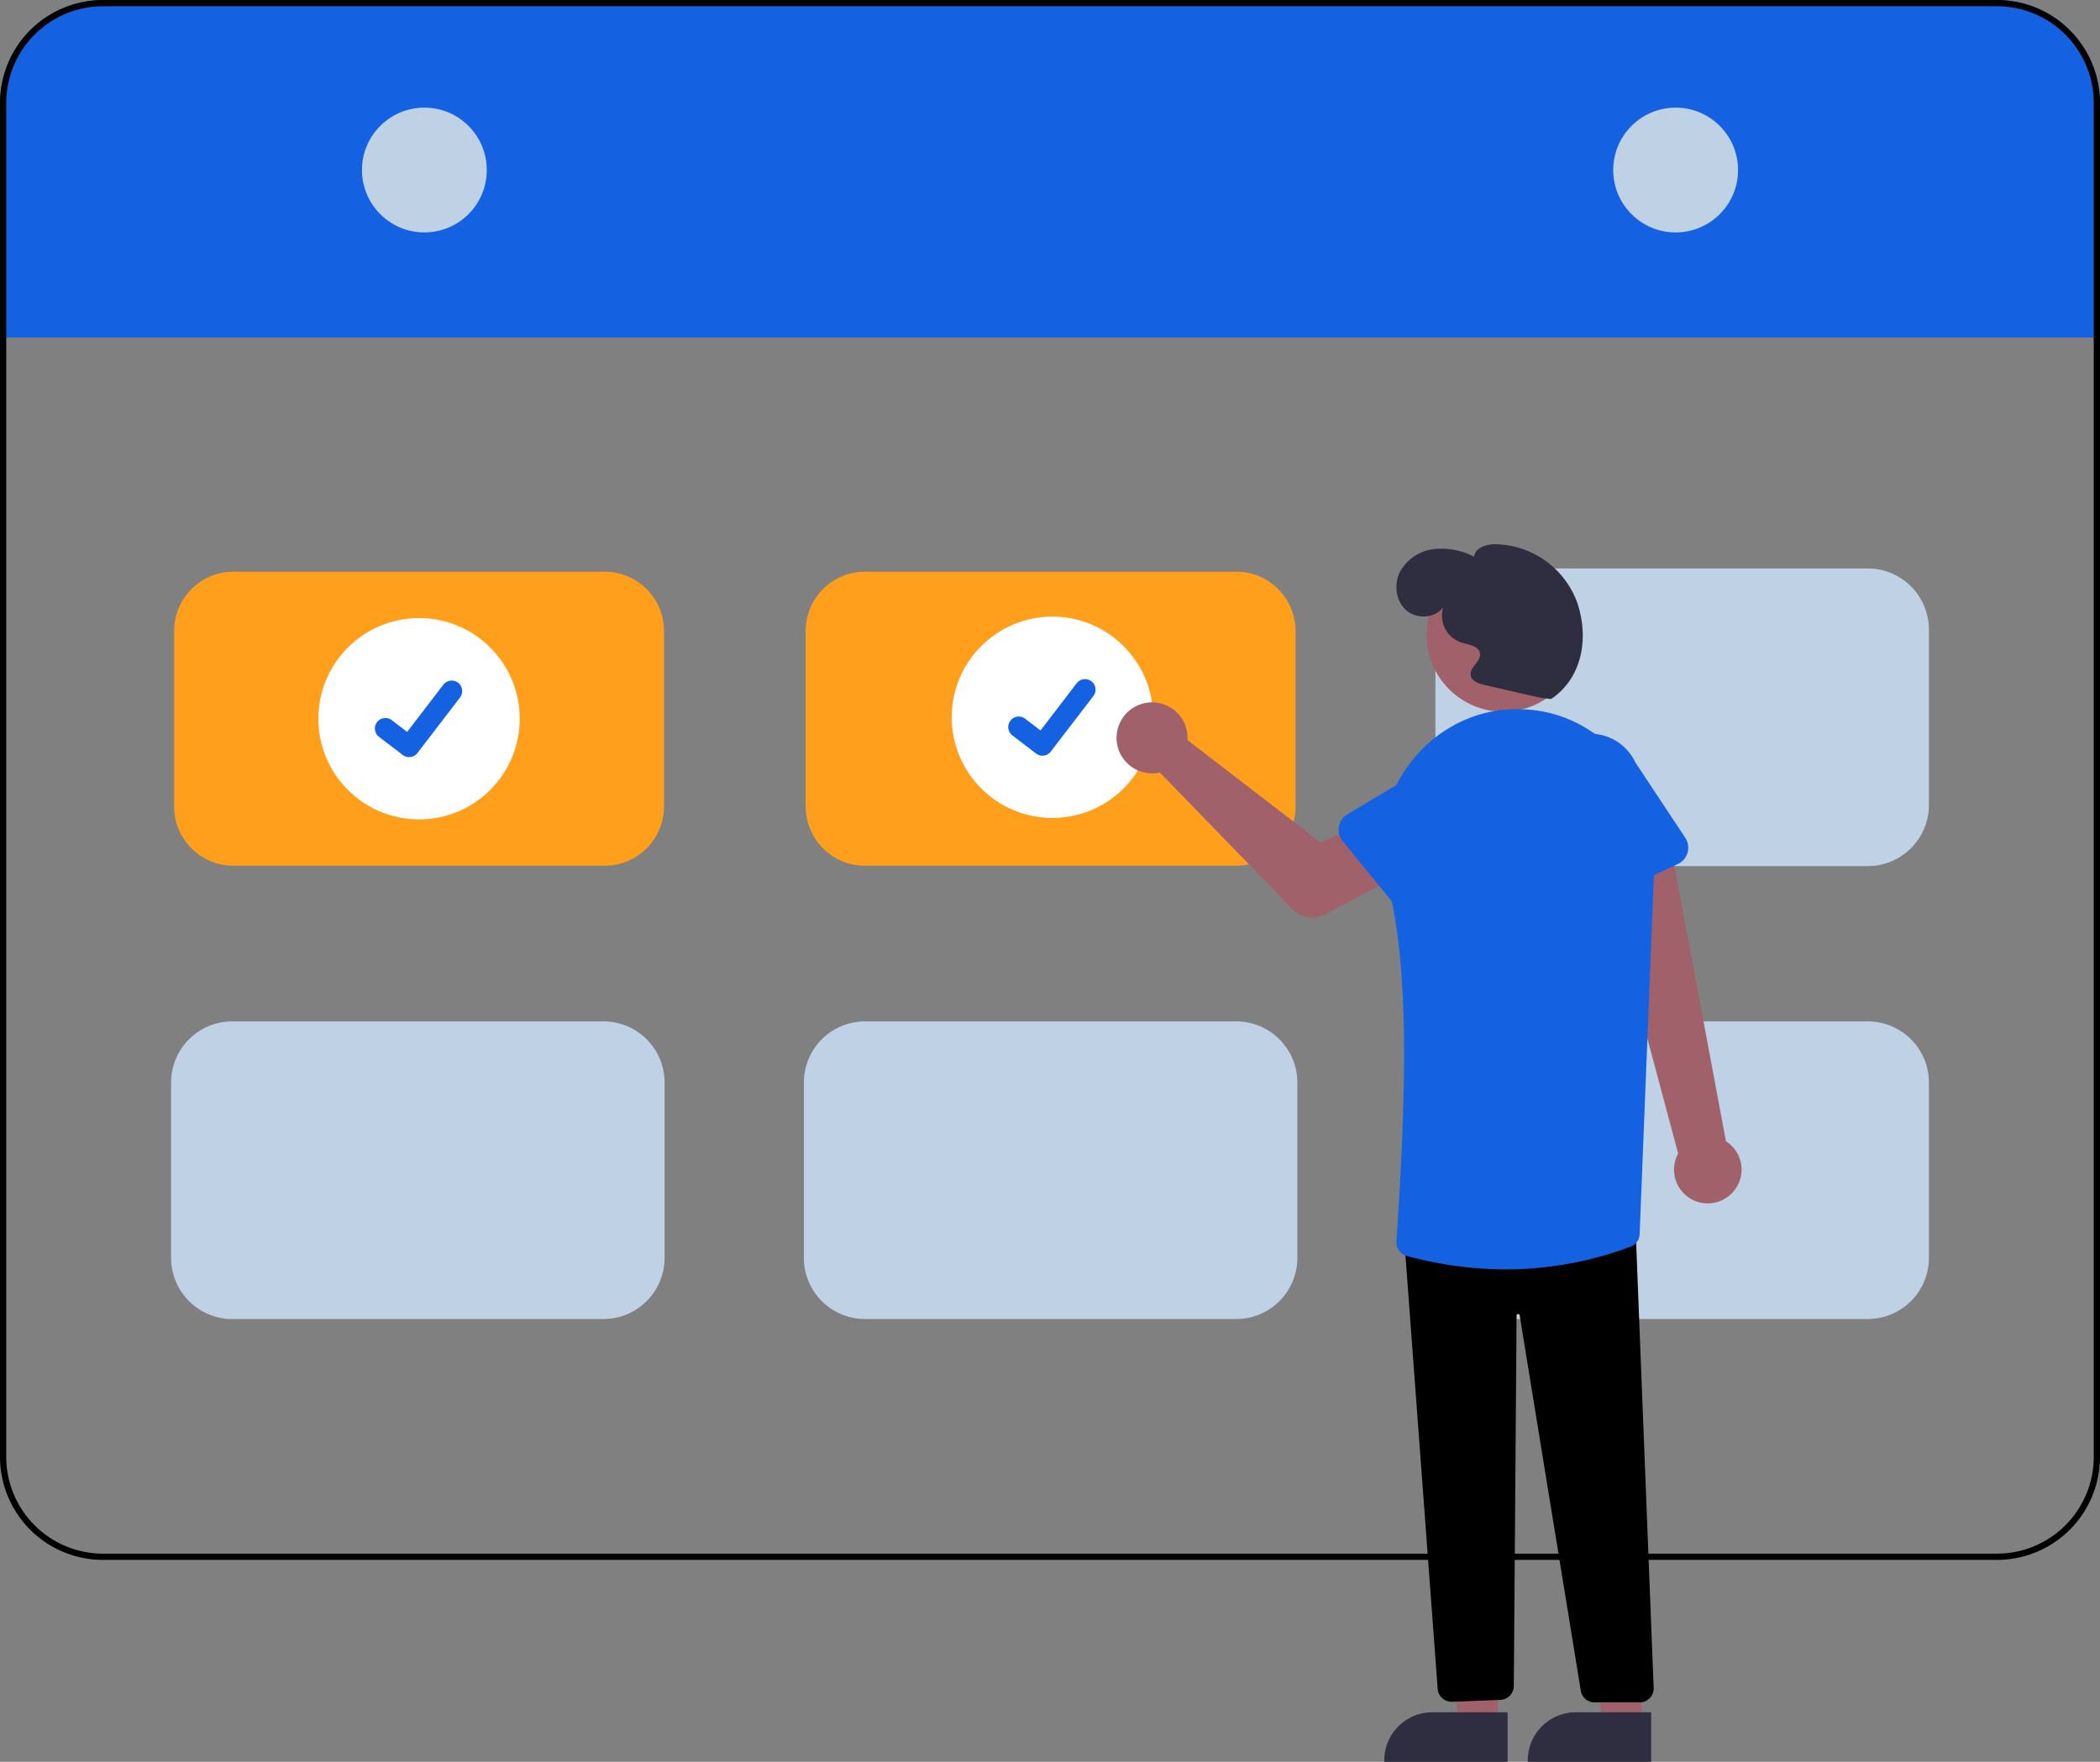 <svg xmlns="http://www.w3.org/2000/svg" width="673" height="564.733" viewBox="0 0 673 564.733"><rect x="0" y="0" width="673" height="564.733" fill="#808080" stroke="none"/><g transform="translate(-1367 -4120)"><path d="M846.441,200.5v76h-2v-.81h-669v.81h-2v-76a33.032,33.032,0,0,1,33-33h607A33.032,33.032,0,0,1,846.441,200.5Z" transform="translate(1193.559 3952.5)" fill="#1462e1"/><path d="M813.441,167.5h-607a33.032,33.032,0,0,0-33,33v434a33.032,33.032,0,0,0,33,33h607a33.032,33.032,0,0,0,33-33v-434A33.032,33.032,0,0,0,813.441,167.5Zm31,467a31.04,31.04,0,0,1-31,31h-607a31.04,31.04,0,0,1-31-31v-434a31.04,31.04,0,0,1,31-31h607a31.04,31.04,0,0,1,31,31Z" transform="translate(1193.559 3952.5)"/><circle cx="20" cy="20" r="20" transform="translate(1483 4154.5)" fill="#bfd1e5"/><circle cx="20" cy="20" r="20" transform="translate(1884 4154.5)" fill="#bfd1e5"/><path d="M367.226,445H248.25a19.033,19.033,0,0,1-19.011-19.011V369.758a19.033,19.033,0,0,1,19.011-19.011H367.226a19.033,19.033,0,0,1,19.011,19.011v56.233A19.033,19.033,0,0,1,367.226,445Z" transform="translate(1193.559 3952.5)" fill="#ff9f1c"/><path d="M569.624,445H450.648a19.033,19.033,0,0,1-19.011-19.011V369.758a19.033,19.033,0,0,1,19.011-19.011H569.624a19.033,19.033,0,0,1,19.011,19.011v56.233A19.033,19.033,0,0,1,569.624,445Z" transform="translate(1193.559 3952.5)" fill="#ff9f1c"/><path d="M569.624,590.293H450.648a19.61,19.61,0,0,1-19.588-19.588V514.473a19.61,19.61,0,0,1,19.587-19.588H569.624a19.61,19.61,0,0,1,19.588,19.588v56.233a19.61,19.61,0,0,1-19.588,19.587Z" transform="translate(1193.559 3952.5)" fill="#bfd1e5"/><path d="M366.836,590.293H247.86a19.61,19.61,0,0,1-19.588-19.587V514.473a19.61,19.61,0,0,1,19.588-19.588H366.836a19.61,19.61,0,0,1,19.588,19.588v56.233a19.609,19.609,0,0,1-19.587,19.587Z" transform="translate(1193.559 3952.5)" fill="#bfd1e5"/><path d="M772.023,590.293H653.047a19.61,19.61,0,0,1-19.587-19.588V514.473a19.61,19.61,0,0,1,19.588-19.588H772.023a19.61,19.61,0,0,1,19.588,19.588v56.233A19.609,19.609,0,0,1,772.023,590.293Z" transform="translate(1193.559 3952.5)" fill="#bfd1e5"/><path d="M772.023,445.115H653.047a19.61,19.61,0,0,1-19.587-19.587V369.294a19.61,19.61,0,0,1,19.588-19.587H772.023a19.61,19.61,0,0,1,19.588,19.588v56.233A19.609,19.609,0,0,1,772.023,445.115Z" transform="translate(1193.559 3952.5)" fill="#bfd1e5"/><circle cx="32.262" cy="32.262" r="32.262" transform="translate(1469.035 4318.112)" fill="#fff"/><path d="M304.54,410.181a3.346,3.346,0,0,1-2.013-.669l-.036-.027-7.582-5.8a3.368,3.368,0,0,1,4.1-5.348l4.911,3.766,11.605-15.135a3.368,3.368,0,0,1,4.723-.623l-.072.1.074-.1a3.372,3.372,0,0,1,.623,4.723l-13.651,17.8a3.37,3.37,0,0,1-2.68,1.315Z" transform="translate(1193.559 3952.5)" fill="#1462e1"/><circle cx="32.262" cy="32.262" r="32.262" transform="translate(1672.01 4317.649)" fill="#fff"/><path d="M507.515,409.718a3.346,3.346,0,0,1-2.013-.669l-.036-.027-7.582-5.8a3.368,3.368,0,1,1,4.1-5.348l4.911,3.766L518.5,386.5a3.368,3.368,0,0,1,4.723-.623l-.072.1.074-.1a3.372,3.372,0,0,1,.623,4.723l-13.651,17.8a3.37,3.37,0,0,1-2.68,1.315Z" transform="translate(1193.559 3952.5)" fill="#1462e1"/><path d="M728.754,549.65a10.743,10.743,0,0,0-2.183-16.327L708.56,437.15l-21.9,8.123,24.592,91.98a10.8,10.8,0,0,0,17.506,12.4Z" transform="translate(1193.559 3952.5)" fill="#a0616a"/><path d="M553.969,402.9a11.414,11.414,0,0,1,.022,1.8l42.59,32.78,12.078-4.96,9.867,17.249L598,460.623A8.669,8.669,0,0,1,587.721,459L545.15,415.106a11.376,11.376,0,1,1,8.819-12.206Z" transform="translate(1193.559 3952.5)" fill="#a0616a"/><path d="M480.028,552.849H467.769l-5.833-37.288h18.1Z" transform="translate(1367 4120)" fill="#a0616a"/><path d="M656.6,732.233H617.065v-.5a15.386,15.386,0,0,1,15.386-15.386H656.6Z" transform="translate(1193.559 3952.5)" fill="#2f2e41"/><path d="M526.028,552.849H513.769l-5.833-37.288h18.1Z" transform="translate(1367 4120)" fill="#a0616a"/><path d="M702.6,732.233H663.065v-.5a15.386,15.386,0,0,1,15.386-15.386H702.6Z" transform="translate(1193.559 3952.5)" fill="#2f2e41"/><path d="M638.664,712.979a4.49,4.49,0,0,1-4.475-4.072L623.506,565.218l.5-.041,73.521-6.043.02.522L703.4,708.507a4.5,4.5,0,0,1-4.5,4.668H684.483a4.475,4.475,0,0,1-4.447-3.815L660.46,589.114a.5.5,0,0,0-.994.072l-.888,118.724a4.5,4.5,0,0,1-4.263,4.462l-15.409.6C638.825,712.977,638.744,712.979,638.664,712.979Z" transform="translate(1193.559 3952.5)"/><circle cx="24.561" cy="24.561" r="24.561" transform="translate(1824.211 4299.003)" fill="#a0616a"/><path d="M655.968,574.382A121.036,121.036,0,0,1,624.2,570.04a4.511,4.511,0,0,1-3.236-4.687c3.306-49.693,4.084-88.257-2.869-114.939-2.963-11.372-1.618-23.349,3.691-32.86,7.99-14.313,22.675-23.024,38.34-22.724h0q1.123.021,2.268.08c23.773,1.224,42.3,22.73,41.294,47.942l-4.782,120.168a4.44,4.44,0,0,1-2.815,4.044,114.243,114.243,0,0,1-40.123,7.317Z" transform="translate(1193.559 3952.5)" fill="#1462e1"/><path d="M622.136,459.641l-18.4-22.544a5.762,5.762,0,0,1,1.514-8.592l24.922-14.85a16,16,0,1,1,20.16,24.853L630.857,459.88a5.761,5.761,0,0,1-8.721-.239Z" transform="translate(1193.559 3952.5)" fill="#1462e1"/><path d="M680.011,456.812a5.755,5.755,0,0,1-3.164-3.606L668.565,425.5a16,16,0,0,1,28.944-13.652l16.016,24.188a5.762,5.762,0,0,1-2.361,8.4l-26.354,12.336a5.755,5.755,0,0,1-4.8.04Z" transform="translate(1193.559 3952.5)" fill="#1462e1"/><path d="M663.35,379.217l-18.206-4.167c-1.878-.43-4.134-1.25-4.395-3.159-.35-2.565,3.341-4.352,3-6.919-.33-2.486-3.693-2.806-6.09-3.54a9.111,9.111,0,0,1-5.672-11.34c-2.594,3.656-8.522,3.969-11.887,1.007s-4.01-8.336-1.99-12.338a14.287,14.287,0,0,1,10.724-7.241,22.616,22.616,0,0,1,13.023,2.428c.267-2.833,3.8-3.982,6.65-4.007a28.431,28.431,0,0,1,26.643,19.446c3.492,11.252,1.156,23.586-8.614,30.17Z" transform="translate(1197.559 3964.5)" fill="#2f2e41"/></g></svg>